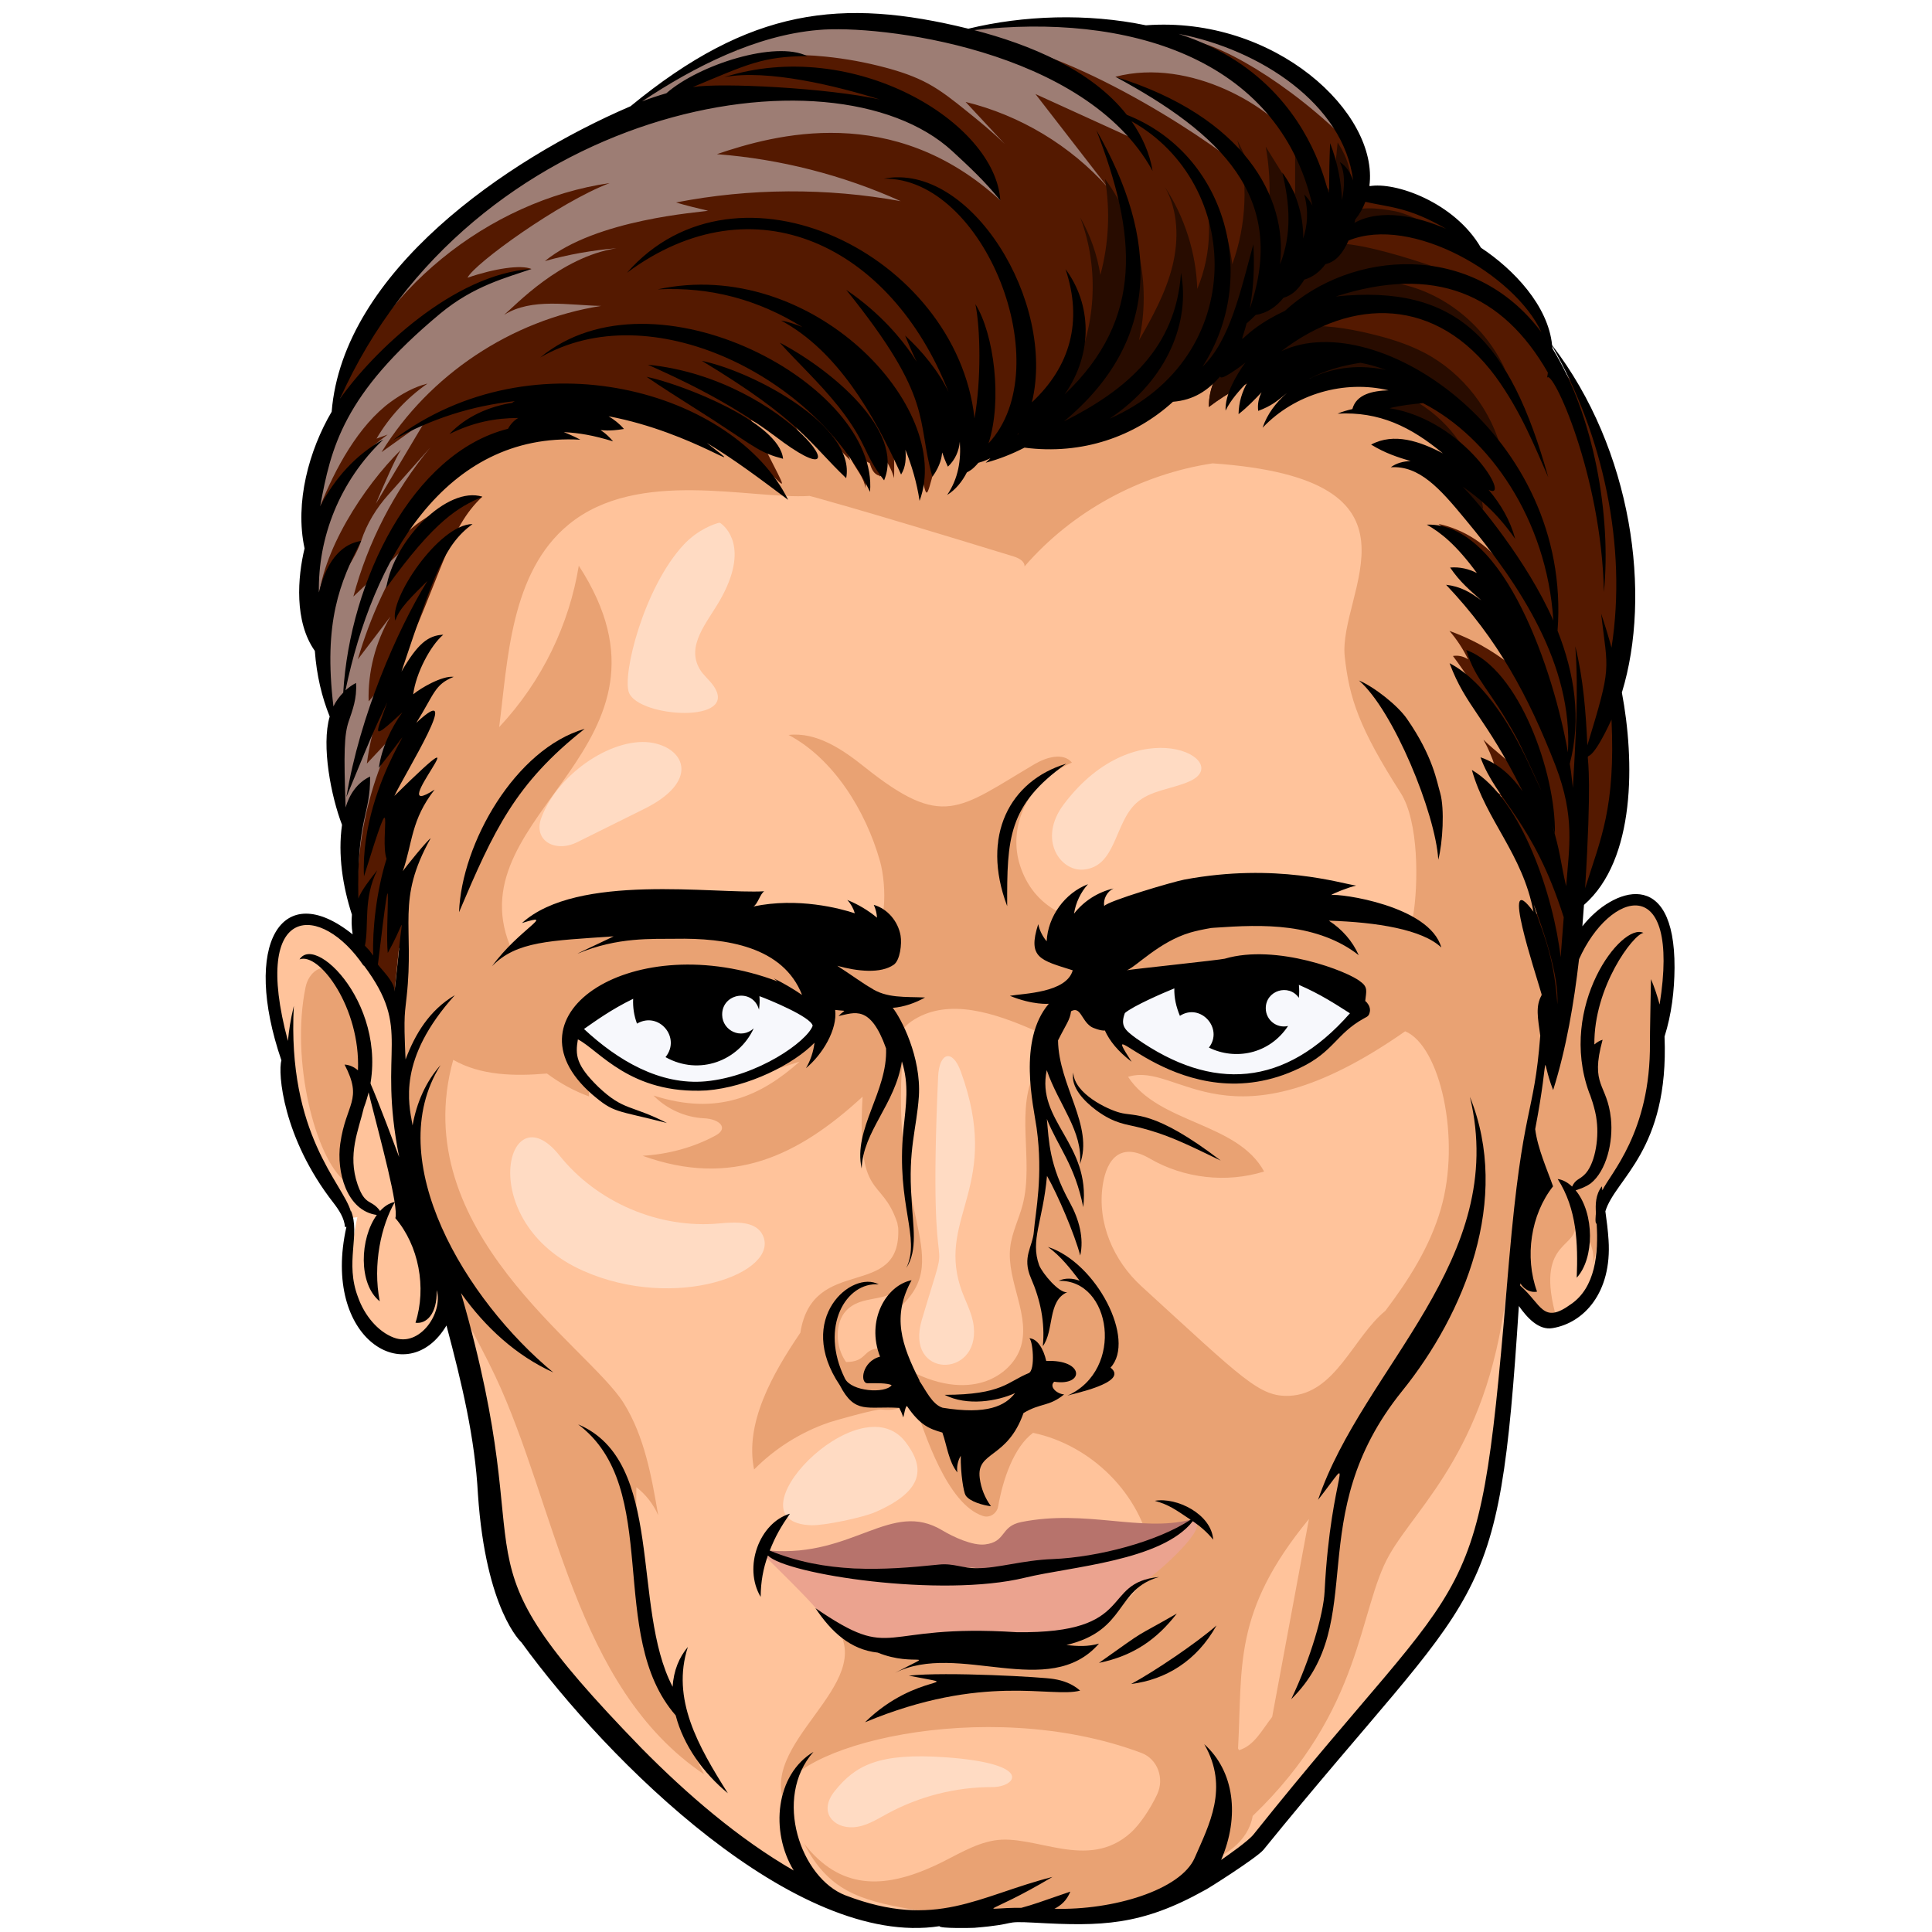 <svg xmlns="http://www.w3.org/2000/svg" xmlns:xlink="http://www.w3.org/1999/xlink" width="500" zoomAndPan="magnify" viewBox="0 0 375 375" height="500" preserveAspectRatio="xMidYMid meet" version="1.0"><defs><g/><clipPath id="484bcbea81"><path d="M 51.562 2.531 L 324.984 2.531 L 324.984 374.227 L 51.562 374.227 Z M 51.562 2.531 " clip-rule="nonzero"/></clipPath></defs><rect x="-37.5" width="450" fill="#ffffff" y="-37.5" height="450" fill-opacity="1"/><rect x="-37.5" width="450" fill="#ffffff" y="-37.5" height="450" fill-opacity="1"/><path fill="#ffc39b" d="M 184.012 372.027 C 180.973 372.344 180.098 372.555 177.723 372.559 C 151.812 372.594 118.594 339.867 102.594 317.859 C 97.977 312.375 95.328 303.277 94.43 289.945 C 93.738 277.023 90.445 265.051 87.254 253.027 L 85.23 256.426 C 78.91 267.066 64.109 259.695 69.363 236.262 L 68.285 236.367 C 67.801 234.879 66.898 233.562 66.02 232.418 C 58.098 222.266 55.113 210.012 56.363 205.785 C 49.754 186.445 53.938 171.871 67.406 182.66 C 73.098 187.223 69.473 185.242 69.984 177.324 C 68.125 171.539 67.223 165.918 68.094 159.906 C 65.859 154.098 63.996 144.996 65.754 138.992 C 64.027 134.711 63.105 130.969 62.734 125.754 C 58.914 120.383 59.27 112.852 60.824 106.465 C 58.906 97.727 61.477 88.152 66 80.43 C 68.227 53.859 98.852 32.496 123.254 22.062 C 145.703 3.543 162.555 1.043 187.953 7.285 C 199.375 4.516 211.258 4.289 222.312 6.59 C 247.102 4.746 265.859 23.207 264.145 35.922 C 263.652 39.574 263.484 37.684 267.34 37.68 C 272.109 37.672 281.512 41.18 286.207 49.258 C 292.637 53.504 298.906 59.961 299.652 67.641 C 314.672 87.121 319.305 114.129 313.094 134.324 C 315.633 147.676 316.027 165.953 305.84 174.836 C 304.973 187.34 304.027 186.426 308.445 180.82 C 313.094 174.918 323.441 169.375 323.367 187.832 C 323.324 193.137 322.594 197.207 321.414 200.973 C 322.309 223.215 312.176 227.297 309.906 234.988 C 310.117 236.477 310.418 238.555 310.559 240.801 C 311.262 251.461 304.629 256.176 300.699 256.18 C 298.316 256.184 296.055 252.371 293.449 248.676 C 289.191 314.727 288.367 303.301 243.945 357.992 C 243.457 358.461 237.68 362.828 233.066 365.414 C 216.922 374.066 210.449 371.402 197.848 371.422 C 196.156 371.422 184.016 373.781 184.012 372.027 " fill-opacity="1" fill-rule="nonzero"/><path fill="#e9a273" d="M 279.668 234.648 C 277.562 241.926 273.5 248.355 268.895 254.434 C 262.664 259.5 259.246 270.543 250.273 270.926 C 244.445 271.172 241.348 267.742 221.57 249.676 C 216.105 244.684 212.934 237.34 214.043 230.016 C 214.844 224.719 217.672 221.672 223.176 224.875 C 229.797 228.73 238.051 229.664 245.363 227.387 C 240.137 217.793 224.93 218.164 218.961 209.012 C 228.809 205.902 238.301 224.258 272.742 200.172 C 279.539 202.988 283.617 221.008 279.668 234.648 Z M 240.484 339.711 C 240.426 339.594 240.367 339.477 240.305 339.359 C 241.184 323.32 239.246 312.871 254.066 294.836 C 251.688 307.645 249.309 320.449 246.926 333.254 C 244.953 335.762 243.469 338.836 240.484 339.711 Z M 198.02 168.094 C 195.719 161.133 198.938 153.414 205.164 149.555 C 206.09 148.977 207.059 148.461 208.055 148.012 C 206.355 145.984 203.078 146.98 200.801 148.324 C 186.012 157.047 183.074 161.074 167.762 148.836 C 163.496 145.426 158.492 142.047 153.066 142.652 C 161.676 147.195 168 157.203 170.816 167.18 C 172.09 171.688 172.418 182.148 167.855 181.098 C 153.93 177.891 121.891 174.301 112.074 175.996 C 105.223 177.176 104.141 178.73 98.973 183.508 C 88.551 157.691 135.145 144.957 112.344 109.805 C 110.508 121.047 105.336 132.121 96.887 141.133 C 98.555 128.363 99 111.121 110.402 101.785 C 123.883 90.75 145.762 96.98 157.145 96.258 C 157.145 96.258 165.512 98.422 196.664 107.98 C 197.68 108.293 198.906 108.887 198.859 109.949 C 208.133 99.215 221.363 92.047 235.375 89.938 C 279.441 93.008 259.648 115 261.016 127.473 C 261.898 135.512 263.777 141.262 271.875 153.918 C 275.383 159.406 275.348 171.535 274.254 178 C 264.973 177.18 242.418 174.117 233.512 176.855 C 222.059 180.375 202.875 182.801 198.02 168.094 Z M 193.996 162.688 C 194.711 160.918 195.652 159.25 196.727 157.668 C 195.121 161.293 192.52 166.367 193.996 162.688 Z M 201.293 207.242 C 196.785 215.047 200.77 225.121 198.496 233.844 C 197.77 236.617 196.41 239.238 196.082 242.086 C 195.316 248.762 200.293 255.59 197.977 261.895 C 196.164 266.82 188.367 272.699 175.504 265.465 C 175.832 266.855 176.227 268.23 176.633 269.602 C 176.535 269.555 176.441 269.488 176.34 269.465 C 176.34 269.465 175.902 268.152 175.219 267.301 C 175.996 264.645 173.512 261.617 170.691 261.715 C 167.375 261.828 168.383 264.344 164.223 264.367 C 162.055 261.352 162.059 256.727 164.223 254.422 C 167.312 251.129 172.062 253.039 175.297 249.527 C 175.164 250.891 174.996 252.25 174.82 253.586 C 185.539 243.59 171.691 235.043 175.578 201.281 L 174.562 201.441 C 174.969 199.816 175.941 198.828 177.418 197.91 C 184.277 193.656 193.16 196.688 200.562 199.91 C 204.395 201.582 203.379 203.629 201.293 207.242 Z M 322.957 178.84 C 320.863 172.566 307.645 170.832 304.875 187.941 C 296.961 123.875 318.449 70.652 247.078 58.406 C 204.949 51.176 163.246 56.453 155.707 60.191 C 141.461 54.316 125.652 51.383 110.984 56.484 C 93.867 62.434 75.387 82.582 70.086 99.105 C 64.043 117.965 69.793 150.531 75.262 169.566 C 75.918 171.852 77.004 173.652 79.258 172.906 C 77.605 179.988 76.891 186.309 78.676 192.859 C 77.777 203.941 80.578 232.074 85.715 245.648 C 88.523 253.07 92.711 259.879 96.102 267.047 C 107.996 292.188 111.465 327.449 136.664 344.395 C 127.781 327.285 123.223 307.945 123.516 288.66 C 125.355 290.082 126.828 291.977 127.758 294.109 C 126.469 286.586 125.102 278.848 121.074 272.363 C 114.219 261.324 78.695 238.879 87.973 205.715 C 93.332 208.773 99.816 208.914 106.168 208.371 C 108.664 210.23 111.406 211.754 114.328 212.816 C 114.535 208.523 108.488 204.988 111.082 200.949 C 122.605 204.062 122.5 217.23 155.199 206.059 C 147.77 212.684 139.301 216.672 126.836 212.637 C 129.41 215.27 133 216.883 136.676 217.059 C 139.691 217.203 141.5 218.996 138.875 220.414 C 134.523 222.766 129.66 224.039 124.727 224.336 C 142.062 230.586 154.922 224.375 167.426 212.871 C 166.254 233.363 171.102 228.137 174.164 237.355 L 174.344 238.352 C 174.98 252.586 157.773 243.316 155.348 258.684 C 149.863 266.766 144.527 276.285 146.371 285.227 C 150.441 281.113 155.473 277.957 160.941 276.086 C 162.031 275.715 169.98 273.48 170.996 273.582 C 172.93 273.773 175.129 273.695 176.023 271.977 C 176.465 271.816 176.789 271.762 177.176 271.383 C 179.488 278.566 183.926 292.008 190.797 294.254 C 192.129 294.691 193.504 293.762 193.746 292.375 C 194.676 287.078 196.793 280.891 200.516 278.113 C 211.754 280.469 221.41 289.922 223.445 301.316 C 207.191 303.645 195.348 299.805 222.207 305.887 C 218.227 314.348 207.355 316.41 198.066 317.344 C 185.219 318.641 171.023 319.422 160.059 313.355 C 173.285 324.832 148.699 336.309 151.852 348.805 C 152.008 339.23 190.918 328.785 221.527 340.234 C 224.715 341.426 226.055 345.23 224.594 348.309 C 223.191 351.262 221.191 354.176 219.488 355.719 C 211.09 363.305 200.836 355.898 192.965 357.234 C 188.898 357.93 185.355 360.305 181.613 362.043 C 171.395 366.793 163.02 366.742 156.078 357.855 C 160.723 366.84 166.668 368.797 176.621 370.547 C 185.883 372.18 226.242 374.863 232.57 361.859 C 237.496 360.766 242.293 357.48 243.141 352.477 C 264.629 331.902 263.641 312.402 269.656 301.832 C 275.293 291.918 289.438 280.777 292.617 248.551 C 292.707 248.395 292.797 248.234 292.891 248.082 C 294.789 252.398 298.109 256.059 302.566 257.363 C 297.43 241.066 305.797 242.441 305.734 238.145 C 308.371 239.52 309.832 242.84 309.066 245.719 C 310.496 241.453 310.164 236.762 311.508 232.473 C 314.266 223.66 321.359 221.805 323.281 183.242 C 323.355 181.762 323.422 180.242 322.957 178.84 " fill-opacity="1" fill-rule="nonzero"/><path fill="#e9a273" d="M 59.316 191.59 C 56.363 205.785 61.195 224.84 67.059 229.379 C 66.141 217.27 72.621 208.793 69.746 197.043 C 68.961 193.832 67.172 190.719 64.688 188.602 C 62.484 186.727 59.906 188.754 59.316 191.59 " fill-opacity="1" fill-rule="nonzero"/><path fill="#ffdbc3" d="M 162.043 347.617 C 158.742 351.703 161.793 354.879 165.594 354.672 C 167.992 354.547 170.121 353.184 172.23 352.035 C 178.457 348.648 185.535 346.855 192.617 346.871 C 197.195 346.883 200.953 342.336 183.543 341.09 C 170.418 340.145 165.965 342.75 162.043 347.617 " fill-opacity="1" fill-rule="nonzero"/><path fill="#ffdbc3" d="M 157.461 296.047 C 160.031 296.133 167.492 294.539 169.848 293.52 C 179.684 289.254 179.402 284.637 175.75 279.879 C 166.758 268.156 140.777 295.496 157.461 296.047 " fill-opacity="1" fill-rule="nonzero"/><path fill="#ffdbc3" d="M 186.379 249.688 C 182.086 236 194.52 230.035 186.48 207.957 C 184.855 203.496 182.297 204.262 182.086 209.008 C 179.918 257.613 185.625 233.715 178.926 256.172 C 175.535 267.543 190.137 267.66 189 257.426 C 188.699 254.711 187.195 252.293 186.379 249.688 " fill-opacity="1" fill-rule="nonzero"/><path fill="#ffdbc3" d="M 108.562 224.238 C 98.363 211.465 91.832 237.176 113.199 246.664 C 131.164 254.637 151.461 247.02 148.059 239.77 C 146.73 236.934 142.723 237.18 139.609 237.469 C 127.941 238.547 115.879 233.406 108.562 224.238 " fill-opacity="1" fill-rule="nonzero"/><path fill="#ffdbc3" d="M 126.793 144.211 C 119.438 142.762 108.43 149.816 105.082 158.715 C 103.414 163.156 107.758 165.578 112.008 163.48 C 115.098 161.957 119.184 159.91 125.07 156.992 C 135.629 151.754 133.109 145.457 126.793 144.211 " fill-opacity="1" fill-rule="nonzero"/><path fill="#ffdbc3" d="M 135.82 129.883 C 133.121 125.301 137.246 120.852 139.715 116.551 C 145.629 106.234 140.738 102.172 139.855 101.551 C 139.758 101.48 139.672 101.457 139.555 101.48 C 138.77 101.652 135.523 102.715 132.734 105.695 C 124.945 114.031 120.699 131.117 122.098 134.484 C 124.102 139.32 143.621 140.492 138.484 133.109 C 137.684 131.961 136.531 131.086 135.82 129.883 " fill-opacity="1" fill-rule="nonzero"/><path fill="#ffdbc3" d="M 206.457 156.148 C 201.391 162.898 205.781 169.152 210.262 168.789 C 216.66 168.273 216.266 159.793 220.551 155.879 C 223.316 153.359 227.438 153.184 230.859 151.668 C 239.875 147.684 220.691 137.188 206.457 156.148 " fill-opacity="1" fill-rule="nonzero"/><path fill="#f7f8fc" d="M 112.105 198.285 C 112.105 198.285 118.203 190.832 136.422 190.516 C 154.645 190.195 159.316 198.219 159.316 198.219 C 151.871 211.645 128.875 216.883 112.109 200.691 L 112.105 198.285 " fill-opacity="1" fill-rule="nonzero"/><path fill="#f7f8fc" d="M 215.289 196.242 C 215.289 196.242 221.652 189.148 239.605 188.352 C 257.559 187.551 263.852 196.176 263.852 196.176 C 248.992 217.363 219.145 208.473 215.289 196.242 " fill-opacity="1" fill-rule="nonzero"/><path fill="#541900" d="M 313.418 100.402 L 313.941 99.41 C 312.723 78.945 302.527 74.492 299.77 63.781 C 297.691 55.703 290.715 48.828 282.184 47.184 C 277.52 34.695 263.676 40.566 263.918 31.934 C 263.957 30.652 263.414 29.383 262.547 28.457 C 262.426 26.141 261.285 25.82 259.547 24.395 C 255.07 20.719 257.852 17.848 242.543 10.305 C 237.602 7.871 231.828 4.91 223.68 7.285 C 214.5 4.117 199.465 2.992 186.129 6.414 L 186.285 7.395 C 174.238 4.605 156.574 0.301 143.23 9.707 C 135.266 12.23 127.805 16.289 121.449 21.719 C 109.082 26.305 98.703 33.957 90.91 43.348 C 79.656 51.656 66.203 66.867 65.188 80.258 L 67.641 79.469 C 62.961 87.055 59.469 95.473 61.02 104.605 C 59.984 109.465 60.191 114.562 61.758 119.266 C 60.879 127.004 62.918 134.422 65.961 141.707 C 65.152 144.812 65.648 148.035 66.441 151.316 C 64.988 152.363 66.414 157.922 66.734 159.777 C 66.926 160.879 67.184 161.605 68.316 161.859 C 68.277 165.117 67.352 168.379 67.887 171.59 C 68.242 173.695 69.215 175.664 69.492 177.777 C 70.059 182.074 68.129 184.273 76.582 192.414 C 76.859 189.676 77.141 186.938 77.418 184.199 C 78.969 181.387 79.023 177.793 77.395 175.016 C 75.809 166.445 74.883 159.273 77.559 148.977 C 78.676 144.68 83.25 132.496 77.004 130.367 C 85.812 111.559 87.012 102.547 93.625 96.41 C 88.949 96.703 81.914 100.254 78.703 103.672 C 79.68 101.105 81.027 98.699 82.613 96.465 C 86.863 92.508 91.328 88.812 96.359 85.949 C 100.918 83.355 105.988 81.34 109.082 77.23 C 121.086 76.078 131.031 82.488 121.738 77.488 C 126.207 79.305 133.773 84.469 137.629 81.789 C 153.086 92.754 156.012 102.465 145.758 81.543 C 162.543 89.543 156.688 89.039 153.254 80.18 C 155.66 79.641 163.359 87.555 165.031 89.367 C 163.453 84.641 163.84 86.473 165.219 89.199 C 166.156 91.055 167.699 92.676 167.988 94.73 C 168.176 93.023 168.227 91.309 168.215 89.59 C 168.406 89.703 168.602 89.801 168.805 89.887 C 169.16 90.98 169.539 92.02 170.699 92.348 C 170.777 92.547 170.812 92.641 170.785 92.383 C 171.02 92.434 171.262 92.441 171.504 92.363 C 171.199 91.074 170.762 89.371 171.059 88.191 C 172.207 89.523 173.062 91.109 173.539 92.805 C 173.594 90.898 173.559 88.988 173.434 87.082 C 174.062 87.191 174.66 87.5 175.109 87.957 C 174.648 85.324 173.949 82.746 173.148 80.199 C 182.48 93.207 177.461 104.645 182.938 85.266 C 184.27 85.035 185.68 85.266 186.871 85.91 C 186.625 85.219 187.758 84.781 188.375 85.184 C 188.984 85.582 189.27 86.34 189.809 86.836 C 192.52 89.332 196.07 84.273 199.203 85.344 L 199.758 84.086 C 203.156 85.07 210.297 84.543 216.801 81.465 C 219.762 81.633 221.551 80.809 223.191 78.336 C 223.34 78.109 230.426 74.484 230.688 74.348 C 228.766 75.621 233.73 74.48 235.828 73.551 C 235.031 75.246 234.621 77.125 234.629 79 C 238.406 76.129 242.648 73.867 247.141 72.332 C 246.02 73.332 245.188 74.645 244.77 76.086 C 257.965 70.734 268.547 73.242 275.074 74.566 L 274.113 75.652 C 271.328 76.062 268.715 77.539 266.93 79.711 C 272.68 81.52 278.746 83.535 282.633 88.145 C 280.508 88.773 276.648 89.441 278.215 90.754 C 279.441 91.785 281.25 92.211 281.988 93.633 C 282.281 94.195 282.359 94.848 282.551 95.453 C 282.902 96.59 283.641 97.551 284.355 98.5 C 287.113 102.172 289.594 106.043 291.922 110 C 288.855 105.828 284.281 102.766 279.215 101.688 C 287.125 107.82 293.105 116.414 296.109 125.973 C 294.359 125.473 292.785 124.367 291.719 122.883 C 295.188 134.102 294.535 127.254 281.34 122.461 C 282.781 124.133 284.004 125.996 284.961 127.992 C 284.117 127.398 283.035 127.152 282.016 127.328 C 287.32 134.395 291.379 142.285 295.336 150.199 C 293.039 147.82 290.305 145.887 287.934 143.574 C 289.762 146.836 290.914 150.477 291.301 154.199 C 290.988 153.957 290.578 153.855 290.191 153.918 C 292.066 154.781 291.289 154.25 291.031 155.742 C 291.258 155.219 290.473 154.637 290.035 155 C 298.203 174.41 299.621 172.105 300.234 178.945 C 299.957 178.309 299.527 177.742 298.996 177.305 C 295.172 177.949 295.102 171.484 301.59 202.223 C 302.992 198.898 303.207 195.277 305.93 176.289 C 306.262 173.988 306.57 174.074 308.016 172.586 C 313.664 166.762 314.625 142.691 313.18 135.125 C 311.902 139.23 312.086 137.93 311.102 135.914 C 315.395 134.438 317.391 110.953 313.418 100.402 " fill-opacity="1" fill-rule="nonzero"/><path fill="#9d7d74" d="M 61.727 119.148 L 61.758 119.266 C 60.879 127.004 62.918 134.422 65.961 141.707 C 65.152 144.812 65.648 148.035 66.441 151.316 C 64.988 152.363 66.414 157.922 66.734 159.777 C 66.926 160.879 67.184 161.605 68.316 161.859 C 68.277 165.117 67.352 168.379 67.887 171.59 C 68.242 173.695 69.215 175.664 69.492 177.777 C 69.797 180.113 69.418 181.855 70.32 184.242 C 67.953 170.137 70.141 155.293 76.551 142.512 C 74.77 144.41 72.984 146.309 71.207 148.211 C 72.047 141.824 74.082 135.609 77.137 129.941 C 77.172 129.828 77.199 129.73 77.234 129.621 C 75.34 131.789 73.445 133.961 71.551 136.133 C 71.391 130.395 72.875 124.621 75.781 119.676 C 73.676 122.441 71.562 125.211 69.457 127.977 C 71.836 119.75 75.484 111.887 80.227 104.758 C 76.348 108.434 72.469 112.113 68.586 115.793 C 71.402 105.238 76.52 95.312 83.48 86.906 L 75.363 96.031 C 73.047 98.633 71.195 101.652 70.105 104.965 L 70.098 104.992 C 68.641 109.461 63.934 115.027 61.727 119.148 " fill-opacity="1" fill-rule="nonzero"/><path fill="#9d7d74" d="M 232.984 10.004 C 238.555 11.949 239.512 15.473 245.078 17.418 C 239.973 12.523 236.734 9.863 229.965 7.836 C 235.41 7.535 250.473 16.016 262.547 28.457 C 256.457 15.789 243.723 10.965 238.32 8.344 C 234.305 6.672 229.629 5.551 223.68 7.285 C 214.5 4.117 199.465 2.992 186.129 6.414 L 186.191 6.816 C 189.547 8.352 192.855 9.98 196.059 11.809 C 189.629 8.879 182.891 6.676 175.992 5.195 C 165.398 3.301 153.125 2.73 143.23 9.707 C 135.266 12.23 127.805 16.289 121.449 21.719 C 111.391 25.449 102.676 31.23 95.566 38.305 C 95.961 38.141 96.328 37.922 96.723 37.766 C 96.125 38.129 95.555 38.531 94.965 38.902 C 93.555 40.34 92.184 41.812 90.91 43.348 C 85.645 47.234 64.77 62.941 65.281 79.547 C 72.508 56.613 94.965 38.902 118.324 35.539 C 108.648 39.211 92.082 51.137 90.742 53.91 C 95.957 52.109 101.145 51.34 103.168 52.207 C 95.852 53.902 95.852 53.902 92.102 55.582 C 82.055 62.199 73.004 70.316 65.281 79.547 C 65.258 79.781 65.207 80.023 65.188 80.258 L 67.641 79.469 C 63.383 86.371 60.156 93.969 60.766 102.164 C 61.191 100.879 61.617 99.602 62.152 98.254 C 65.008 91.043 69.578 82.566 75.84 78.004 C 78.004 76.434 80.383 75.102 82.977 74.453 C 78.957 77.242 75.555 80.914 73.082 85.137 C 73.801 84.875 74.52 84.613 75.242 84.352 C 71.848 86.871 68.664 89.723 66.164 93.133 C 63.66 96.535 61.859 100.531 61.426 104.738 L 60.5 108.438 C 60.258 111.723 60.574 115.039 61.484 118.207 L 61.719 117.402 C 62.289 107.207 70.543 94.48 77.812 87.312 C 76.793 88.91 74.719 93.574 72.957 97.777 C 76.148 92.418 79.34 87.059 82.531 81.703 C 79.707 83.723 76.883 85.738 74.059 87.758 C 83.293 72.746 99.293 62.094 116.691 59.379 C 110.355 59.254 103.238 57.762 97.855 61.105 C 100.004 59.336 108.66 49.926 119.652 48.18 C 114.957 48.582 110.297 49.387 105.762 50.676 C 115.746 42.492 136.055 41.207 137.434 40.906 C 135.352 40.402 133.262 39.926 131.211 39.297 C 145.566 36.512 160.441 36.426 174.828 39.043 C 163.578 33.973 151.449 30.871 139.148 29.922 C 150.324 26.121 173.336 19.785 194.16 38.906 C 187.844 22.352 166.348 20.078 163.184 19.32 C 151.312 16.484 138.344 15.336 127.301 20.527 C 132.191 17.25 137.199 13.969 142.824 12.234 C 148.441 10.504 154.449 10.395 160.301 10.996 C 164.191 11.395 168.047 12.102 171.828 13.109 C 174.707 13.875 177.555 14.82 180.172 16.246 C 182.766 17.66 185.082 19.516 187.379 21.359 C 189.996 23.461 192.645 25.605 195.031 27.965 C 192.496 25.238 189.957 22.512 187.422 19.785 C 198.012 22.379 207.777 28.254 215.039 36.398 C 210.352 30.352 205.668 24.297 200.98 18.25 C 207.445 21.195 213.914 24.145 220.383 27.094 C 219.906 26.48 219.43 25.867 218.953 25.258 C 215.137 22.453 211.324 19.656 207.508 16.855 C 208.742 17.078 209.949 17.402 211.172 17.688 C 204.168 12.91 196.328 9.359 188.082 7.402 C 205.438 8.102 233.008 25.797 241.629 33.105 C 234.84 23.82 226.918 18.699 216.496 14.898 C 231.164 11.082 247.102 20.977 251.387 27.633 C 248.859 19.664 240.086 14.531 232.984 10.004 " fill-opacity="1" fill-rule="nonzero"/><path fill="#280c00" d="M 274.113 75.652 C 273.547 75.738 272.996 75.891 272.449 76.059 C 280.113 77.359 287.184 81.887 291.5 88.367 C 291.527 88.234 291.566 88.105 291.598 87.977 C 289.621 79.746 284.02 72.445 276.535 68.5 C 273.234 66.766 269.641 65.66 266.016 64.789 C 261.422 63.684 256.676 62.93 251.98 63.445 C 255.957 58.883 262.742 58.105 268.773 58.59 C 270.418 58.723 272.059 58.922 273.672 59.27 C 281.152 60.867 287.586 65.617 292.191 71.785 C 288.461 63.648 280.973 57.227 272.23 55.211 C 270.215 54.742 268.086 54.551 266.055 54.844 C 265.105 55.078 264.16 55.309 263.238 55.613 C 264.133 55.199 265.086 54.984 266.055 54.844 C 274.375 52.797 283.352 53.578 291.195 57.035 C 291.039 56.23 269.637 47.863 260.535 47.297 C 263.043 42.621 276.832 44.758 281.949 46.668 C 281.484 45.543 273.984 41.586 270.746 40.992 C 267.367 40.367 263.66 39.922 260.684 41.645 C 262.754 38.484 262.668 34.266 261.273 30.754 C 260.836 29.656 260.262 28.633 259.637 27.641 C 259.359 30.82 258.949 33.988 258.234 37.102 C 255.367 34.43 253.027 31.191 251.387 27.633 C 251.383 30.977 251.383 34.32 251.379 37.668 C 249.48 34.605 247.582 31.543 245.68 28.477 C 246.363 32.277 246.578 36.156 246.316 40.004 C 244.27 35.75 242.227 31.492 240.18 27.238 C 242.324 35.105 241.973 43.637 239.188 51.301 C 238.41 45.086 236.172 39.062 232.703 33.852 C 235.441 40.93 235.328 49.07 232.391 56.074 C 232.152 49.09 229.961 42.184 226.137 36.336 C 228.707 40.93 228.832 46.582 227.555 51.691 C 226.277 56.797 223.711 61.477 221.09 66.039 C 223.504 55.305 221.023 43.566 214.473 34.73 C 215.523 40.91 215.215 47.312 213.582 53.363 C 212.961 49.461 211.637 45.672 209.688 42.238 C 213.465 52.246 212.758 63.859 207.789 73.332 C 205.379 77.93 201.969 81.969 197.93 85.219 C 198.359 85.176 198.785 85.199 199.203 85.344 L 199.758 84.086 C 203.156 85.07 210.297 84.543 216.801 81.465 C 219.762 81.633 221.551 80.809 223.191 78.336 C 223.34 78.109 230.426 74.484 230.688 74.348 C 228.766 75.621 233.73 74.48 235.828 73.551 C 235.031 75.246 234.621 77.125 234.629 79 C 238.406 76.129 242.648 73.867 247.141 72.332 C 246.02 73.332 245.188 74.645 244.77 76.086 C 257.965 70.734 268.547 73.242 275.074 74.566 L 274.113 75.652 " fill-opacity="1" fill-rule="nonzero"/><path fill="#280c00" d="M 286.426 92.066 C 284.086 85.016 278.52 79.16 271.668 76.336 C 269.84 77.047 268.18 78.195 266.93 79.711 C 272.68 81.52 278.746 83.535 282.633 88.145 C 280.508 88.773 276.648 89.441 278.215 90.754 C 279.441 91.785 281.25 92.211 281.988 93.633 C 282.281 94.195 282.359 94.848 282.551 95.453 C 282.902 96.59 283.641 97.551 284.355 98.5 C 285.078 99.465 285.742 100.477 286.43 101.469 C 286.953 100.523 287.391 99.543 287.859 98.574 C 287.527 96.371 287.129 94.184 286.426 92.066 " fill-opacity="1" fill-rule="nonzero"/><path fill="#b7736c" d="M 179.582 304.57 C 183.16 304.723 186.145 303.891 189.676 304.379 C 200.441 305.859 220.488 303.445 231.102 294.977 C 221.398 297.43 210.812 292.914 198.238 295.426 C 194.082 296.258 195.391 299.285 191.184 299.773 C 188.758 300.059 184.996 298.301 182.902 297.043 C 172.961 291.059 165.691 302.297 149.406 300.973 C 156.59 305.66 173.43 304.301 179.582 304.57 " fill-opacity="1" fill-rule="nonzero"/><path fill="#eba38f" d="M 214.047 302.117 C 206.242 302.48 200.82 305.031 193 305.043 C 189.375 305.047 187.488 306.094 183.895 305.734 C 176.051 304.957 160.027 306.906 148.184 301.77 C 150.52 304.066 156.75 310.176 158.594 312.422 C 163.25 318.078 164.508 320.316 192.973 319.324 C 214.91 318.562 217.801 309.574 222.398 306.746 C 224.941 305.18 235.301 295.863 231.523 295.258 C 228.383 298.105 218.664 301.898 214.047 302.117 " fill-opacity="1" fill-rule="nonzero"/><path fill="#000000" d="M 198.977 306.223 C 207.809 304.07 225.512 302.98 231.523 295.258 C 232.969 296.258 234.344 297.422 235.48 298.852 C 235.141 293.883 228.387 290.555 224.152 291.305 C 226.98 292.105 228.137 293.004 231.102 294.977 C 224.645 299.219 213.188 302.254 204.336 302.617 C 198.465 302.832 193.59 304.43 189.676 304.379 C 186.895 304.449 185.105 303.383 182.266 303.68 C 171.305 304.828 160.305 305.438 149.406 300.973 C 150.5 298.184 151.586 296.324 153.32 293.809 C 147.43 295.559 144.191 304.141 147.645 309.961 C 147.66 307.027 148.148 304.398 149.051 301.93 C 152.605 305.574 182.648 310.203 198.977 306.223 " fill-opacity="1" fill-rule="nonzero"/><path fill="#000000" d="M 176.395 325.242 C 188.371 327.633 178.16 324.242 167.895 334.289 C 190.969 324.68 204.102 329.656 209.652 328.145 C 208.121 326.797 206.336 326.184 204.52 325.895 C 202.68 325.535 183.617 324.438 176.395 325.242 " fill-opacity="1" fill-rule="nonzero"/><path fill="#000000" d="M 285.312 212.902 C 292.918 244.559 264.535 265.426 255.832 291.121 C 263.691 281.07 258.312 285.012 257.102 308.949 C 256.883 313.258 254.387 321.938 250.625 329.812 C 265.992 314.711 252.402 294.484 272.16 269.988 C 284.305 254.934 293.336 232.758 285.312 212.902 " fill-opacity="1" fill-rule="nonzero"/><path fill="#000000" d="M 133.516 319.672 C 131.84 321.652 130.746 324.242 130.559 327.406 C 122.453 311.953 129.164 283.605 112.215 276.469 C 128.695 288.844 117.539 317.375 131.152 332.957 C 132.648 338.773 136.562 344.195 141.281 348.07 C 135.5 338.902 130.25 329.758 133.516 319.672 " fill-opacity="1" fill-rule="nonzero"/><path fill="#000000" d="M 308.445 212.066 C 308.492 212.047 309.715 215.344 309.914 217.52 C 310.406 221.344 309.461 226.285 307.465 228.074 C 306.52 228.98 305.809 228.895 305.141 230.316 C 304.359 229.574 303.43 228.996 302.348 228.848 C 306.094 234.68 306.297 241.398 306.043 248 C 309.465 244.285 309.551 235.562 305.832 231.043 C 306.824 230.703 307.711 230.43 308.77 229.684 C 311.781 227.285 313.16 221.688 312.68 217.121 C 311.953 210.215 308.578 210.895 311.062 201.82 C 310.469 201.984 309.941 202.32 309.465 202.73 C 309.348 191.559 317.008 181.352 318.992 181.074 C 314.75 178.957 302.355 195.285 308.445 212.066 " fill-opacity="1" fill-rule="nonzero"/><path fill="#000000" d="M 73.773 235.051 C 72.039 232.664 70.91 234.195 69.418 229.934 C 67.391 224.055 69.609 219.367 70.625 215.004 C 77.305 197.348 61.531 180.867 58.137 186.215 C 61.945 184.766 70 195.594 69.48 207.754 C 68.742 207.102 67.84 206.688 66.879 206.633 C 70.512 213.602 67.16 214.074 66.043 221.992 C 65.277 227.363 67.238 235.004 73.141 235.824 C 69.844 240.34 69.5 249.203 73.707 252.582 C 72.301 245.402 74.004 237.852 76.648 233.297 C 75.492 233.512 74.547 234.199 73.773 235.051 " fill-opacity="1" fill-rule="nonzero"/><path fill="#000000" d="M 217.352 215.961 C 215.055 215.371 208.469 212.297 208.328 208.172 C 207.742 211.023 210.469 213.773 212.797 215.516 C 216.434 218.18 218.629 218.195 221.078 218.832 C 226.297 220.129 229.727 221.77 236.949 225.27 C 223.781 215.215 220.289 216.809 217.352 215.961 " fill-opacity="1" fill-rule="nonzero"/><path fill="#000000" d="M 203.41 242.031 C 205.887 243.812 207.75 246.227 209.566 248.59 C 208.211 248.082 206.711 248.008 205.469 248.613 C 215.738 248.27 218.371 265.938 207.172 270.898 C 207.879 270.59 219.316 268.379 215.551 265.457 C 220.555 260.051 212.82 245.066 203.41 242.031 " fill-opacity="1" fill-rule="nonzero"/><path fill="#000000" d="M 204.617 268.191 C 210.547 269.098 210.488 263.832 203.074 264.164 C 202.566 261.867 201.348 259.758 199.734 259.762 C 200.422 259.762 201.051 265.969 199.652 266.531 C 195.582 268.172 194.559 270.723 183.344 270.738 C 187.766 272.98 193.543 271.973 197.023 270.406 C 195.113 272.855 191.633 274.652 182.965 273.242 C 180.926 272.602 179.699 269.832 178.449 268.02 L 178.488 267.977 C 174.961 260.969 173.086 255.527 176.938 248.492 C 171.984 249.48 168.059 256.316 170.82 263.324 C 167.297 264.242 166.828 268.512 168.41 268.488 C 169.848 268.469 172.355 268.414 173.07 268.879 C 171.738 270.559 165.254 270.082 164.008 267.582 C 158.988 257.484 164.27 248.762 170.559 249.301 C 165.379 246.449 154.254 255.898 163.016 268.891 C 165.98 274.609 168.316 272.875 174.547 273.27 C 174.852 273.859 175.129 274.465 175.309 275.109 C 175.512 274.621 175.656 273.18 176.023 272.891 C 178.664 276.762 180.469 277.336 182.918 278.066 C 183.824 280.66 184.125 283.668 185.82 285.797 C 185.664 284.684 185.91 283.527 186.484 282.562 C 186.422 285.98 187.047 289.664 187.422 290.246 C 188.207 291.473 190.902 292.199 192.352 292.359 C 191.172 290.762 190.41 288.852 190.164 286.879 C 189.5 281.617 195.492 283.258 198.664 274.27 C 202.062 272.242 203.547 273.09 206.547 270.656 C 205.133 270.562 203.559 269.152 204.617 268.191 " fill-opacity="1" fill-rule="nonzero"/><path fill="#000000" d="M 228.418 313.191 C 219.293 318.434 223.473 315.551 213.305 322.766 C 220.078 321.379 224.602 318.129 228.418 313.191 " fill-opacity="1" fill-rule="nonzero"/><path fill="#000000" d="M 219.555 326.863 C 226.297 326.008 232.293 322.383 236.125 315.5 C 232.289 318.879 224.023 324.457 219.555 326.863 " fill-opacity="1" fill-rule="nonzero"/><path fill="#000000" d="M 206.996 319.289 C 218.824 316.484 216.422 308.488 224.973 306.094 C 213.508 307.184 220.809 317.109 197.348 316.809 C 170.027 315.055 173.992 322.863 158.277 312.141 C 161.359 316.754 165.043 320.191 170.363 320.77 C 177.684 323.75 182.367 320.129 173.684 324.727 C 185.926 318.488 203.609 330.195 213.316 319.016 C 211.27 319.629 209.141 319.559 206.996 319.289 " fill-opacity="1" fill-rule="nonzero"/><path fill="#000000" d="M 155.742 63.492 C 154.402 62.93 153.02 62.469 151.602 62.215 C 162.531 68.086 169.664 80.461 174.898 92.105 C 175.824 90.648 175.879 88.918 175.746 87.305 C 176.977 90.395 177.945 93.621 178.488 97.207 C 185.246 79.074 157.551 49.699 127.648 56.164 C 137.984 55.637 147.238 58.207 155.742 63.492 " fill-opacity="1" fill-rule="nonzero"/><path fill="#000000" d="M 168.871 95.484 C 170.66 74.801 126.953 51.137 104.852 69.395 C 126.141 57.031 158.16 72.98 168.871 95.484 " fill-opacity="1" fill-rule="nonzero"/><path fill="#000000" d="M 151.348 66.508 C 154.848 70.43 158.879 74.066 162.883 79.078 C 168.566 86.41 167.445 87.906 171.602 93.234 C 175.633 83.574 161.277 71.715 151.348 66.508 " fill-opacity="1" fill-rule="nonzero"/><path fill="#000000" d="M 136.238 70.043 C 155.379 81.59 157.062 85.984 164.242 92.816 C 166.148 82.824 146.551 72.219 136.238 70.043 " fill-opacity="1" fill-rule="nonzero"/><path fill="#000000" d="M 125.754 70.793 C 131.039 73.164 141.102 77.688 150.445 84.664 C 169.672 99.352 153.18 73.5 125.754 70.793 " fill-opacity="1" fill-rule="nonzero"/><path fill="#000000" d="M 125.492 73.137 C 128.418 75.152 130.34 76.348 138.523 81.57 C 146.91 87.051 147.582 87.879 151.992 89.051 C 151.297 81.961 132.457 74.586 125.492 73.137 " fill-opacity="1" fill-rule="nonzero"/><path fill="#000000" d="M 93.625 96.41 C 86.863 94.266 76.473 104.746 74.961 114.125 C 84.535 100.809 88.988 98.469 93.625 96.41 " fill-opacity="1" fill-rule="nonzero"/><g clip-path="url(#484bcbea81)"><path fill="#000000" d="M 322.129 194.98 C 321.68 193.293 321.129 191.633 320.453 190.047 C 320.453 190.082 320.227 201.508 320.25 202.402 C 320.422 219.832 312.449 227.895 311.027 231.047 C 310.992 230.785 310.953 230.523 310.918 230.266 C 309.676 231.887 309.664 233.805 309.77 235.477 C 309.73 235.844 309.543 237.551 309.906 237.523 C 310.285 243.27 309.668 249.934 304.895 253.16 C 299.422 257.133 299.242 253.184 295.066 249.535 C 295.074 249.395 295.086 249.25 295.094 249.105 C 295.969 250.438 297.211 250.926 298.34 250.711 C 295.879 243.949 297.125 235.746 301.445 230.266 C 300.32 227.055 298.449 222.918 297.98 219.16 C 301.059 203.121 298.832 204.957 301.465 211.578 C 304.02 203.508 305.527 194.57 306.488 186.191 C 312.395 172.93 326.309 168.805 322.129 194.98 Z M 302.281 194.934 C 301.566 184.215 298.762 179.867 297.703 175.57 C 299.57 180.578 302.641 189.395 302.281 194.934 Z M 197.469 84.391 C 197.516 84.328 197.551 84.258 197.594 84.191 C 197.812 84.117 197.82 84.102 197.469 84.391 Z M 292.918 244.559 C 286.859 316.574 287.43 300.816 243.324 356.047 C 242.281 357.359 238.406 360.051 237.023 361.012 C 240.664 352.547 239.582 343.793 233.746 338.547 C 238.633 347.012 234.648 354.242 231.895 360.602 C 229.172 366.879 215.965 370.812 204.668 370.488 C 205.914 369.855 207.039 368.926 207.75 367.16 C 201.43 369.344 200.781 369.602 198.258 370.305 C 189.605 370.25 191.004 372.215 204.285 364.309 C 189.84 367.988 181.719 374.617 164.113 367.891 C 155.473 364.594 149.969 348.996 157.895 340.039 C 150.578 344.41 149.418 355.422 154.059 363.066 C 143.34 356.895 133.219 348.141 124.57 339.375 C 85.609 299.246 105.934 307.793 89.48 250.984 C 94.156 257.598 100.203 263.137 107.387 266.387 C 90.496 252.426 73.863 225.234 85.508 206.75 C 82.66 209.918 80.855 214.066 80.082 218.441 C 79.328 214.125 77.102 205.594 88.285 193.16 C 83.328 196.098 80.57 200.73 78.723 205.625 C 78.289 196.488 78.652 196.469 78.93 193.434 C 80.457 179.566 76.84 174.766 83.586 162.719 C 83.117 162.879 78.586 168.43 78.188 169.113 C 80.109 163.488 79.766 159.156 84.359 153.262 C 73.734 160.152 96.07 135.281 76.547 154.488 C 78.598 150.117 90.301 131.422 80.809 140.297 C 84.332 134.66 84.332 132.875 88.062 131.375 C 85.805 131.113 81.566 133.605 80.203 134.773 C 80.723 130.672 83.535 125.312 86.039 123.195 C 83.07 123.332 81.059 124.953 77.926 130.348 C 84.301 111.332 86.246 105.762 91.719 101.715 C 85.113 101.805 75.391 116.5 76.75 120.457 C 77.387 118.148 80.109 115.605 82.961 112.762 C 77.023 122.387 69.832 138.98 67.238 154.699 C 73.109 140.285 73.27 140.422 75.16 136.312 C 72.98 142.621 71.707 144.16 78.109 138.258 C 75.863 141.359 74.062 145.246 73.535 149.043 C 85.57 133.801 69.75 150.871 70.648 170.098 C 77.164 149.129 73.617 162.812 75.031 166.695 C 73.043 173.008 72.254 180.531 72.438 185.465 C 71.371 184.137 72.227 185.031 70.828 183.562 C 71.66 179.652 70.445 174.402 73.219 168.914 C 71.859 170.613 70.113 172.883 69.555 174.402 C 69.234 158.688 71.914 158.293 71.836 150.723 C 69.27 151.945 67.801 154.27 67.082 156.734 C 66.711 146.043 66.805 142.621 67.68 140.023 C 68.402 137.875 69.309 135.617 69.109 132.559 C 68.328 132.961 67.664 133.453 67.059 133.992 C 72.312 108.715 86.309 83.863 112.645 85.344 C 111.629 84.801 110.543 84.309 109.43 83.871 C 112.562 84.055 115.074 84.477 119 85.664 C 115.902 82.043 115.066 84.281 121.109 83.262 C 120.219 82.219 119.203 81.445 118.133 80.801 C 134.816 83.941 146.719 93.359 137.191 85.973 C 142.617 89.219 147.617 93.012 152.977 97.02 C 142.613 76.031 103.633 64.672 76.25 85.457 C 83.867 81.207 91.621 78.773 99.926 77.863 C 99.742 77.969 99.359 78.117 99.531 78.168 C 94.891 78.902 90.484 80.82 87.227 84.254 C 91.934 81.922 96.098 81.152 100.59 81.125 C 99.812 81.586 99.125 82.266 98.605 83.227 C 80.043 87.879 67.902 112.746 66.621 134.441 C 65.844 135.234 65.195 136.117 64.719 137.121 C 62.742 120.664 65.992 113.02 70.098 104.992 C 66.926 105.477 63.582 107.996 61.895 114.992 C 61.699 104.441 65.859 93.395 74.418 85.301 C 69.074 88.199 64.922 92.922 62.152 98.254 C 64.242 86.898 66.57 76.582 85.41 60.898 C 91.98 55.43 98.328 53.902 103.168 52.207 C 88.023 53.188 72.391 68.293 65.996 77.402 C 91.219 20.855 161.457 7.793 184.844 29.336 C 188.047 32.293 191.164 35.172 194.16 38.906 C 193.246 23.746 165.711 7.031 140.562 14.98 C 148.961 13.367 162.527 16.715 170.754 19.305 C 160.871 17.117 140.059 15.992 134.477 16.902 C 144.918 12.551 147.98 10.93 156.695 10.895 C 150.555 7.805 135.664 12.551 129.34 18.102 C 127.746 18.566 126.164 19.082 124.617 19.688 C 134.793 12.914 146.762 6.84 158.812 5.82 C 170.387 4.727 210.691 9.398 223.715 33.172 C 223.16 29.73 221.672 26.449 219.629 23.531 C 241.227 35.605 242.41 69.387 215.359 81.27 C 226.914 73.551 231.004 62.117 229.227 52.957 C 228.262 67.496 218.77 75.641 206.508 81.801 C 225.344 66.137 224.938 46.461 212.809 25.27 C 220.543 45.332 222.219 61.762 206.637 76.555 C 212.262 68.531 211.844 58.996 206.82 52.246 C 210.199 62.375 207.742 71.129 200.289 78.094 C 205.043 58.508 188.336 31.445 171.547 34.676 C 191.055 34.391 205.66 71.262 191.867 86.062 C 194.574 77.77 192.953 64.828 189.324 59.035 C 190.297 63.742 190.484 73.707 189.148 81.184 C 185.664 49.414 143.09 28.539 121.684 52.953 C 146.352 34.645 172.988 47.715 184.113 76.09 C 182.184 72.035 178.953 68.121 175.684 65.137 C 180.535 77.055 177.809 65.43 164.25 56.258 C 181.461 77.605 177.781 81.312 180.98 92.547 C 184.246 88 181.691 85.691 183.988 90.578 C 185.453 89.203 186.129 87.492 186.301 85.734 C 186.551 89.27 186.043 92.848 183.84 96.074 C 185.473 95.066 186.758 93.48 187.668 91.691 C 188.172 91.426 188.75 91.18 189.906 89.828 C 192.41 89.141 192.918 88.273 191.316 89.816 C 193.945 89.121 196.457 88.121 198.852 86.887 C 210.074 88.352 220.305 84.711 227.672 77.984 C 231.723 77.645 234.406 75.832 236.859 73.039 C 236.746 74.125 240.887 71.09 241.719 70.379 C 239.914 72.875 237.738 76.598 237.883 79.699 C 238.902 77.586 240.582 75.77 242.203 74.062 C 241.094 75.98 240.441 78.105 240.402 80.387 C 242.172 78.996 243.555 77.527 244.875 76.145 C 244.328 77.195 244.051 78.406 244.215 79.754 C 246.832 78.773 247.855 77.879 249.805 76.273 C 247.656 78.117 245.938 80.418 245.07 83.023 C 251.395 76.352 261.023 73.727 269.52 75.762 C 266.445 75.855 263.273 76.5 262.492 79.398 C 261.508 79.629 260.535 79.902 259.621 80.289 C 267.734 79.848 273.832 82.828 280.066 88 C 275.602 85.66 270.586 83.914 266.133 86.297 C 268.859 87.969 271.277 88.742 273.801 89.496 C 272.391 89.527 271.008 89.902 269.945 90.699 C 275.469 90.312 279.508 94.855 284.262 100.617 C 295.172 113.68 305.309 129.137 304.332 146.039 C 301.734 130.961 292.129 101.301 276.938 101.832 C 279.684 103.395 282.648 105.738 286.66 111.219 C 285.098 110.434 283.359 109.996 281.465 110.16 C 283.465 113.078 285.348 114.59 287.535 116.535 C 285.367 114.938 283.48 113.828 280.684 113.504 C 290.773 124.145 296.629 135.016 301.934 148.629 C 305.73 158.555 304.582 164.379 303.988 172.012 C 302.902 167.391 303.039 166.488 301.789 161.891 C 301.246 159.852 301.012 159.137 301.805 161.773 C 301.996 150.102 294.883 129.875 284.59 126.168 C 286.5 132.367 289.137 133.535 294.449 143.363 C 296.199 146.691 302.043 159.758 297.309 149.492 C 293.992 142.129 288.531 132.441 281.363 128.73 C 284.539 137.254 288.254 138.934 295.539 153.59 C 293.523 150.734 290.938 148.203 287.359 146.992 C 290.449 155.488 297.559 159.258 303.52 178.047 L 302.918 185.805 C 301.598 174.152 295.43 155.176 285.691 149.449 C 288.438 159.234 295.531 165.73 297.648 176.973 C 291.012 167.898 298.016 188.699 299.227 193.004 C 299.219 193.062 299.211 193.148 299.203 193.207 C 298.023 195.324 298.492 197.57 298.965 201.023 C 297.715 217.145 295.598 213.758 292.918 244.559 Z M 75.266 184.965 C 78.074 179.945 78.234 177.797 77.801 181.109 C 77.766 181.062 76.617 192.461 76.582 192.414 C 76.59 190.59 74.211 188.379 73.348 187.215 C 76.547 160.418 74.695 180 75.266 184.965 Z M 76.43 259.629 C 73.277 258.441 70.711 255.223 69.516 251.844 C 66.879 245.039 69.984 239.605 68.137 235.047 L 68.102 235.156 C 66.578 229.695 55.707 220.332 57.031 195.238 C 56.312 198.32 56.121 199.789 55.883 202.043 C 48.582 174.887 62.453 175.348 70.594 187.477 L 70.598 187.355 C 80.199 200.195 73.207 203.129 77.48 224.602 C 62.41 184.359 78.102 231.988 76.738 236.438 C 81.27 241.742 82.84 249.891 80.645 256.742 C 82.637 257.039 84.887 255.191 84.762 250.418 C 86.051 254.785 81.5 261.555 76.43 259.629 Z M 254.754 39.918 C 254.316 39.113 253.789 38.367 253.152 37.742 C 254.062 41.207 253.738 43.781 252.953 46.285 C 253.004 41.559 251.488 37 248.883 33.477 C 250.359 39.5 250.777 45.527 248.449 51.305 C 250.027 38.395 241.469 22.613 216.496 14.898 C 236.738 25.828 250.059 38.176 242.594 59.895 C 243.352 55.594 243.512 51.648 243.277 47.41 C 240.77 56.559 238.742 66.078 233.391 71.191 C 244.559 53.949 238.113 29.957 218.711 22.285 C 211.855 13.535 199.797 8.621 189.09 5.844 C 218.305 2.512 248.148 10.852 254.754 39.918 Z M 262.641 35.02 C 262.145 33.578 261.324 32.211 260.051 31.457 C 261.191 33.656 260.953 36.414 260.477 38.848 C 260.367 35.484 259.633 31.535 258.172 27.793 C 257.066 54.727 263.027 17.551 228.762 6.574 C 244.508 9.582 260.801 20.176 262.641 35.02 Z M 263.043 42.621 C 263.879 41.605 264.531 40.438 265.016 39.172 C 269.465 40.215 273.363 40.141 280.68 44.41 C 275.152 42.039 268.16 40.383 262.902 43.25 C 262.945 43.039 263.004 42.832 263.043 42.621 Z M 299.195 64.5 C 285.781 46.535 262.129 48.633 249.414 60.324 C 240 64.73 240.426 68.668 241.961 62.773 C 242.578 62.258 243.168 61.703 243.727 61.125 C 245.938 60.801 247.781 59.5 249.109 57.816 C 251.086 57.215 252.117 55.93 253.176 54.27 C 254.844 53.793 256.266 52.664 257.262 51.277 C 259.562 50.742 260.766 48.828 261.75 46.691 C 273.918 41.668 294.051 53.309 299.195 64.5 Z M 269.02 71.789 C 264.078 70.805 259.164 71.094 254.09 73.52 C 257.426 71.793 260.586 70.961 264.078 70.414 C 265.891 70.77 266.973 71.086 269.02 71.789 Z M 288.938 95.07 C 293.566 97.41 284.414 81.566 269.699 79.227 C 272.031 78.668 274.137 78.434 276.195 78.246 C 289.012 84.805 300.25 100.746 301.504 120.441 C 296.453 108.895 286.617 97.109 283.875 94.449 C 287.105 96.676 290.445 99.41 294.102 104.598 C 293.145 101.02 291.312 97.883 288.938 95.07 Z M 311.316 114.91 C 312.793 100.039 309.344 80.617 301.336 67.645 C 301.328 67.484 301.293 67.328 301.281 67.172 C 311.137 84.434 315.867 105.996 312.793 125.703 C 312.18 123.484 311.512 121.281 310.773 119.102 C 312.102 130.469 312.91 128.961 308.102 144.672 C 307.82 138.223 307.316 131.734 305.766 125.457 C 306.426 133.969 305.809 143.961 305.293 152.922 C 304.859 148.914 304.957 150.031 304.691 148.254 C 306.98 139.465 305.605 130.73 302.32 122.422 C 305.191 84.602 267.387 59.312 248.719 68.16 C 262.43 57.633 278.816 57.578 290.293 73.094 C 295.262 79.945 297.906 86.723 300.512 92.625 C 293.047 65.945 282.77 55.102 259.277 57.547 C 278.449 51.371 291.648 56.969 300.441 72.328 C 300.391 72.664 300.363 72.996 300.281 73.336 C 301.23 71.352 310.848 92.012 311.316 114.91 Z M 307.668 172.414 C 310.219 131.336 304.809 156.863 312.793 139.676 C 313.59 156.832 310.695 162.785 307.668 172.414 Z M 323.086 201.195 C 324.453 196.879 324.996 192.332 325.027 187.84 C 325.109 168.043 313.02 172.32 307.137 179.789 C 307.254 178.406 307.355 177.023 307.449 175.641 C 317.547 166.855 317.289 147.562 314.805 134.422 C 320.621 115.473 316.902 87.301 301.262 67 C 300.5 59.332 293.82 52.293 287.449 48.082 C 282.363 39.301 270.805 35.211 265.793 36.145 C 267.711 21.918 247.449 3.039 222.418 4.91 C 211.012 2.539 198.637 2.977 187.957 5.57 C 163.32 -0.496 145.586 1.555 122.383 20.625 C 98.262 30.98 66.574 52.762 64.375 79.918 C 60.004 87.355 57.18 97.516 59.117 106.445 C 57.773 111.988 57.074 120.637 61.109 126.34 C 61.457 131.109 62.48 135.328 63.996 139.078 C 62.328 144.73 64.277 154.621 66.387 160.102 C 65.555 165.898 66.527 172.023 68.305 177.531 C 68.227 178.754 68.195 179.574 68.445 181.363 C 54.574 170.25 46.926 183.371 54.621 205.82 C 53.906 208.211 54.879 220.844 64.699 233.438 C 65.836 234.91 66.836 236.469 66.961 238.164 L 67.238 238.141 C 62.328 260.02 79.133 269.945 86.66 257.277 C 89.672 268.617 92.184 279.078 92.77 290.059 C 94.297 312.625 101.207 318.781 101.207 318.781 C 117.941 341.82 154.473 378.184 182.352 373.871 C 182.359 374.352 188.605 374.215 189.082 374.188 C 198.172 373.445 194.094 372.828 200.902 373.195 C 213.758 373.914 221.516 373.785 233.828 366.895 C 233.914 366.961 243.984 360.582 245.238 359.043 C 288.102 306.262 290.844 314.871 294.809 253.492 C 296.387 255.734 298.641 258.262 301.367 257.785 C 307.383 256.793 312.895 250.938 312.219 240.695 C 312.098 238.797 311.863 236.949 311.602 235.113 C 313.508 228.754 323.988 223.348 323.086 201.195 " fill-opacity="1" fill-rule="nonzero"/></g><path fill="#000000" d="M 113.484 141.469 C 100.012 145.363 89.598 163.676 89.098 177.059 C 95.824 161.223 100.008 152.066 113.484 141.469 " fill-opacity="1" fill-rule="nonzero"/><path fill="#000000" d="M 279.168 166.863 C 280.027 163.617 280.422 157.008 279.539 153.91 C 278.887 151.766 278.203 146.883 273.078 139.504 C 271.273 136.906 266.738 133.328 263.762 132.078 C 270.461 137.859 278.645 157.902 279.168 166.863 " fill-opacity="1" fill-rule="nonzero"/><path fill="#000000" d="M 206.934 148.242 C 196.035 151.551 190.316 162.16 195.492 175.879 C 195.449 162.723 195.668 156.273 206.934 148.242 " fill-opacity="1" fill-rule="nonzero"/><path fill="#000000" d="M 136.992 209.883 C 128.066 210.707 119.855 205.785 113.352 199.727 C 115.582 198.172 118.629 195.945 122.895 193.867 C 122.816 195.516 123.059 197.109 123.637 198.684 C 127.879 196.219 132.242 201.406 129.176 205.188 C 135.711 208.848 143.371 205.934 146.293 199.613 C 143.867 201.828 140.23 200.055 140.172 197 C 140.09 192.766 146.16 191.723 147.32 195.98 C 147.434 195.059 147.488 194.25 147.406 193.355 C 149.047 193.938 157.473 197.387 157.738 199.105 C 156.641 202.133 147.133 208.91 136.992 209.883 Z M 173.277 195.621 C 175.445 195.469 177.715 194.652 179.551 193.613 C 175.688 193.438 172.051 193.797 168.992 191.727 C 167.711 191.02 165.141 189.164 162.516 187.461 C 166.387 188.539 170.938 189.035 173.48 187.25 C 174.711 186.387 175.078 183.184 174.801 181.598 C 174.324 178.855 172.277 176.383 169.598 175.633 C 169.961 176.414 170.176 177.262 170.227 178.121 C 168.496 176.688 166.543 175.527 164.457 174.684 C 165.141 175.41 165.645 176.309 165.918 177.27 C 163.137 176.336 154.867 174.125 146.223 175.949 C 147.051 175.57 147.551 173.457 148.34 172.996 C 138.656 173.555 112.066 169.398 101.312 179.164 C 108.195 176.992 100.738 180.34 95.504 187.543 C 100.234 182.645 106.848 182.605 119.094 181.742 C 118.82 181.934 112.348 184.91 112.086 185.117 C 119.922 181.812 126.762 182.289 131.055 182.215 C 140.938 182.039 151.992 183.688 155.68 193.117 C 153.93 191.91 152.082 190.852 150.184 189.891 C 150.41 190.102 150.695 190.266 150.91 190.484 C 123.148 179.992 97.148 196.84 114.871 212.367 C 119.273 216.129 119.352 215.383 129.453 217.977 C 122.449 214.379 121.117 215.684 116.137 210.969 C 111.77 206.707 111.656 204.781 112.164 201.742 C 116.277 203.82 122.344 212.488 137.141 211.656 C 145.258 211.004 154.016 206.586 158.094 202.398 C 157.879 204.133 157.328 205.824 156.438 207.328 C 159.621 204.707 162.578 199.844 162.105 196.023 C 164.664 196.352 164.023 195.848 162.762 197.211 C 165.855 196.582 168.93 194.93 171.984 203.492 C 172.32 211.883 165.539 219.16 167.25 226.816 C 167.477 219.57 173.777 214.363 175.055 206.008 C 176.488 210.539 175.855 214.375 175.344 219.414 C 173.922 233.891 178.738 240.238 175.914 246.113 C 178.207 242.551 177.18 238.031 176.934 232.68 C 176.23 223.074 177.91 219.203 178.355 212.773 C 178.82 205.156 174.898 197.641 173.277 195.621 " fill-opacity="1" fill-rule="nonzero"/><path fill="#000000" d="M 220.535 201.539 C 218.285 199.887 217.434 199.113 218.336 196.629 C 219.988 195.23 225.73 192.742 227.938 191.844 C 227.883 193.699 228.309 195.465 229.016 197.172 C 233.02 194.602 237.52 199.617 234.652 203.336 C 239.668 205.824 246.336 204.691 250.012 199.145 C 247.773 199.66 245.688 197.957 245.684 195.707 C 245.68 192.254 250.133 190.852 252.109 193.676 C 252.199 192.848 252.195 192.008 252.113 191.16 C 256.305 192.969 259.184 194.887 262.023 196.68 C 249.375 211.102 235.262 211.891 220.535 201.539 Z M 264.992 194.277 C 265.188 192.398 265.566 191.602 264.047 190.523 C 261.762 188.586 247.789 183.117 237.715 186.086 C 236.633 186.344 219.816 188.113 218.73 188.32 C 220.527 187.656 224.973 182.797 231.035 181.008 C 232.09 180.699 233.473 180.398 235.062 180.125 C 235.246 180.109 235.43 180.09 235.613 180.078 C 240.484 179.742 245.398 179.484 250.242 180.125 C 255.082 180.77 259.895 182.367 263.727 185.402 C 262.52 182.656 260.453 180.324 257.93 178.703 C 267.262 178.988 276.109 180.422 279.754 183.91 C 277.516 175.766 259.887 173.363 258.355 173.738 C 258.836 173.387 261.684 172.234 263.238 171.891 C 260.281 171.5 247.738 167.398 229.891 170.727 C 227.715 171.133 215.09 174.859 214.32 175.863 C 214.109 174.5 214.879 173.047 216.121 172.453 C 213.113 173.145 210.363 174.898 208.469 177.336 C 208.793 175.223 209.746 173.207 211.176 171.621 C 206.676 173.348 203.395 177.883 203.156 182.703 C 202.352 181.75 201.781 180.598 201.516 179.379 C 199.418 185.93 201.902 186.348 208.219 188.336 C 206.996 192.715 198.746 192.809 196.012 193.285 C 200.508 195.125 203.57 194.832 203.57 194.832 C 197.508 201.945 200.598 214.617 201.203 218.914 C 202.512 228.312 200.984 235.188 200.672 239.043 C 200.441 242.055 198.324 243.98 200.113 248.094 C 201.941 252.289 202.867 256.703 202.41 261.297 C 204.645 258.281 203.297 252.488 207.133 250.824 C 205.559 251 202.375 247.223 201.699 245.582 C 199.941 240.699 202.41 237.152 203.223 228.242 C 205.316 231.906 208.602 239.602 209.672 243.695 C 210.426 240.371 209.457 236.688 207.668 233.438 C 203.621 226.098 203.609 221.5 203.195 217.199 C 205.398 222.703 208.602 226.051 210.258 234.305 C 211.699 221.977 201.07 217.555 203.176 207.715 C 205.434 214.352 210.273 219.645 209.609 225.98 C 212.355 218.586 205.473 210.684 205.363 201.938 C 206.969 198.719 207.68 198 207.887 196.285 C 209.742 195.242 209.871 198.004 211.754 199.27 C 212.219 199.586 213.742 200.105 214.461 200.023 C 215.371 202.062 217.043 204.109 219.645 206.086 C 211.961 194.172 229.234 218.496 252.32 207.285 C 258.848 204.199 259.344 200.656 264.711 197.688 C 265.367 197.305 265.699 197.305 265.887 196.367 C 266.008 195.742 265.734 195.105 265.367 194.664 C 265.242 194.484 264.902 194.23 264.992 194.277 " fill-opacity="1" fill-rule="nonzero"/><g fill="#ffffff" fill-opacity="1"><g transform="translate(356.654, 14.966)"><g/></g></g><g fill="#ffffff" fill-opacity="1"><g transform="translate(360.58, 14.966)"><g><path d="M 2.109 0.078 C 1.805 0.078 1.566 -0.004 1.391 -0.172 C 1.223 -0.336 1.141 -0.562 1.141 -0.844 C 1.141 -1.113 1.223 -1.332 1.391 -1.5 C 1.566 -1.676 1.805 -1.766 2.109 -1.766 C 2.41 -1.766 2.645 -1.68 2.812 -1.516 C 2.988 -1.348 3.078 -1.129 3.078 -0.859 C 3.078 -0.578 2.988 -0.348 2.812 -0.172 C 2.633 -0.004 2.398 0.078 2.109 0.078 Z M 2.109 0.078 "/></g></g></g></svg>
